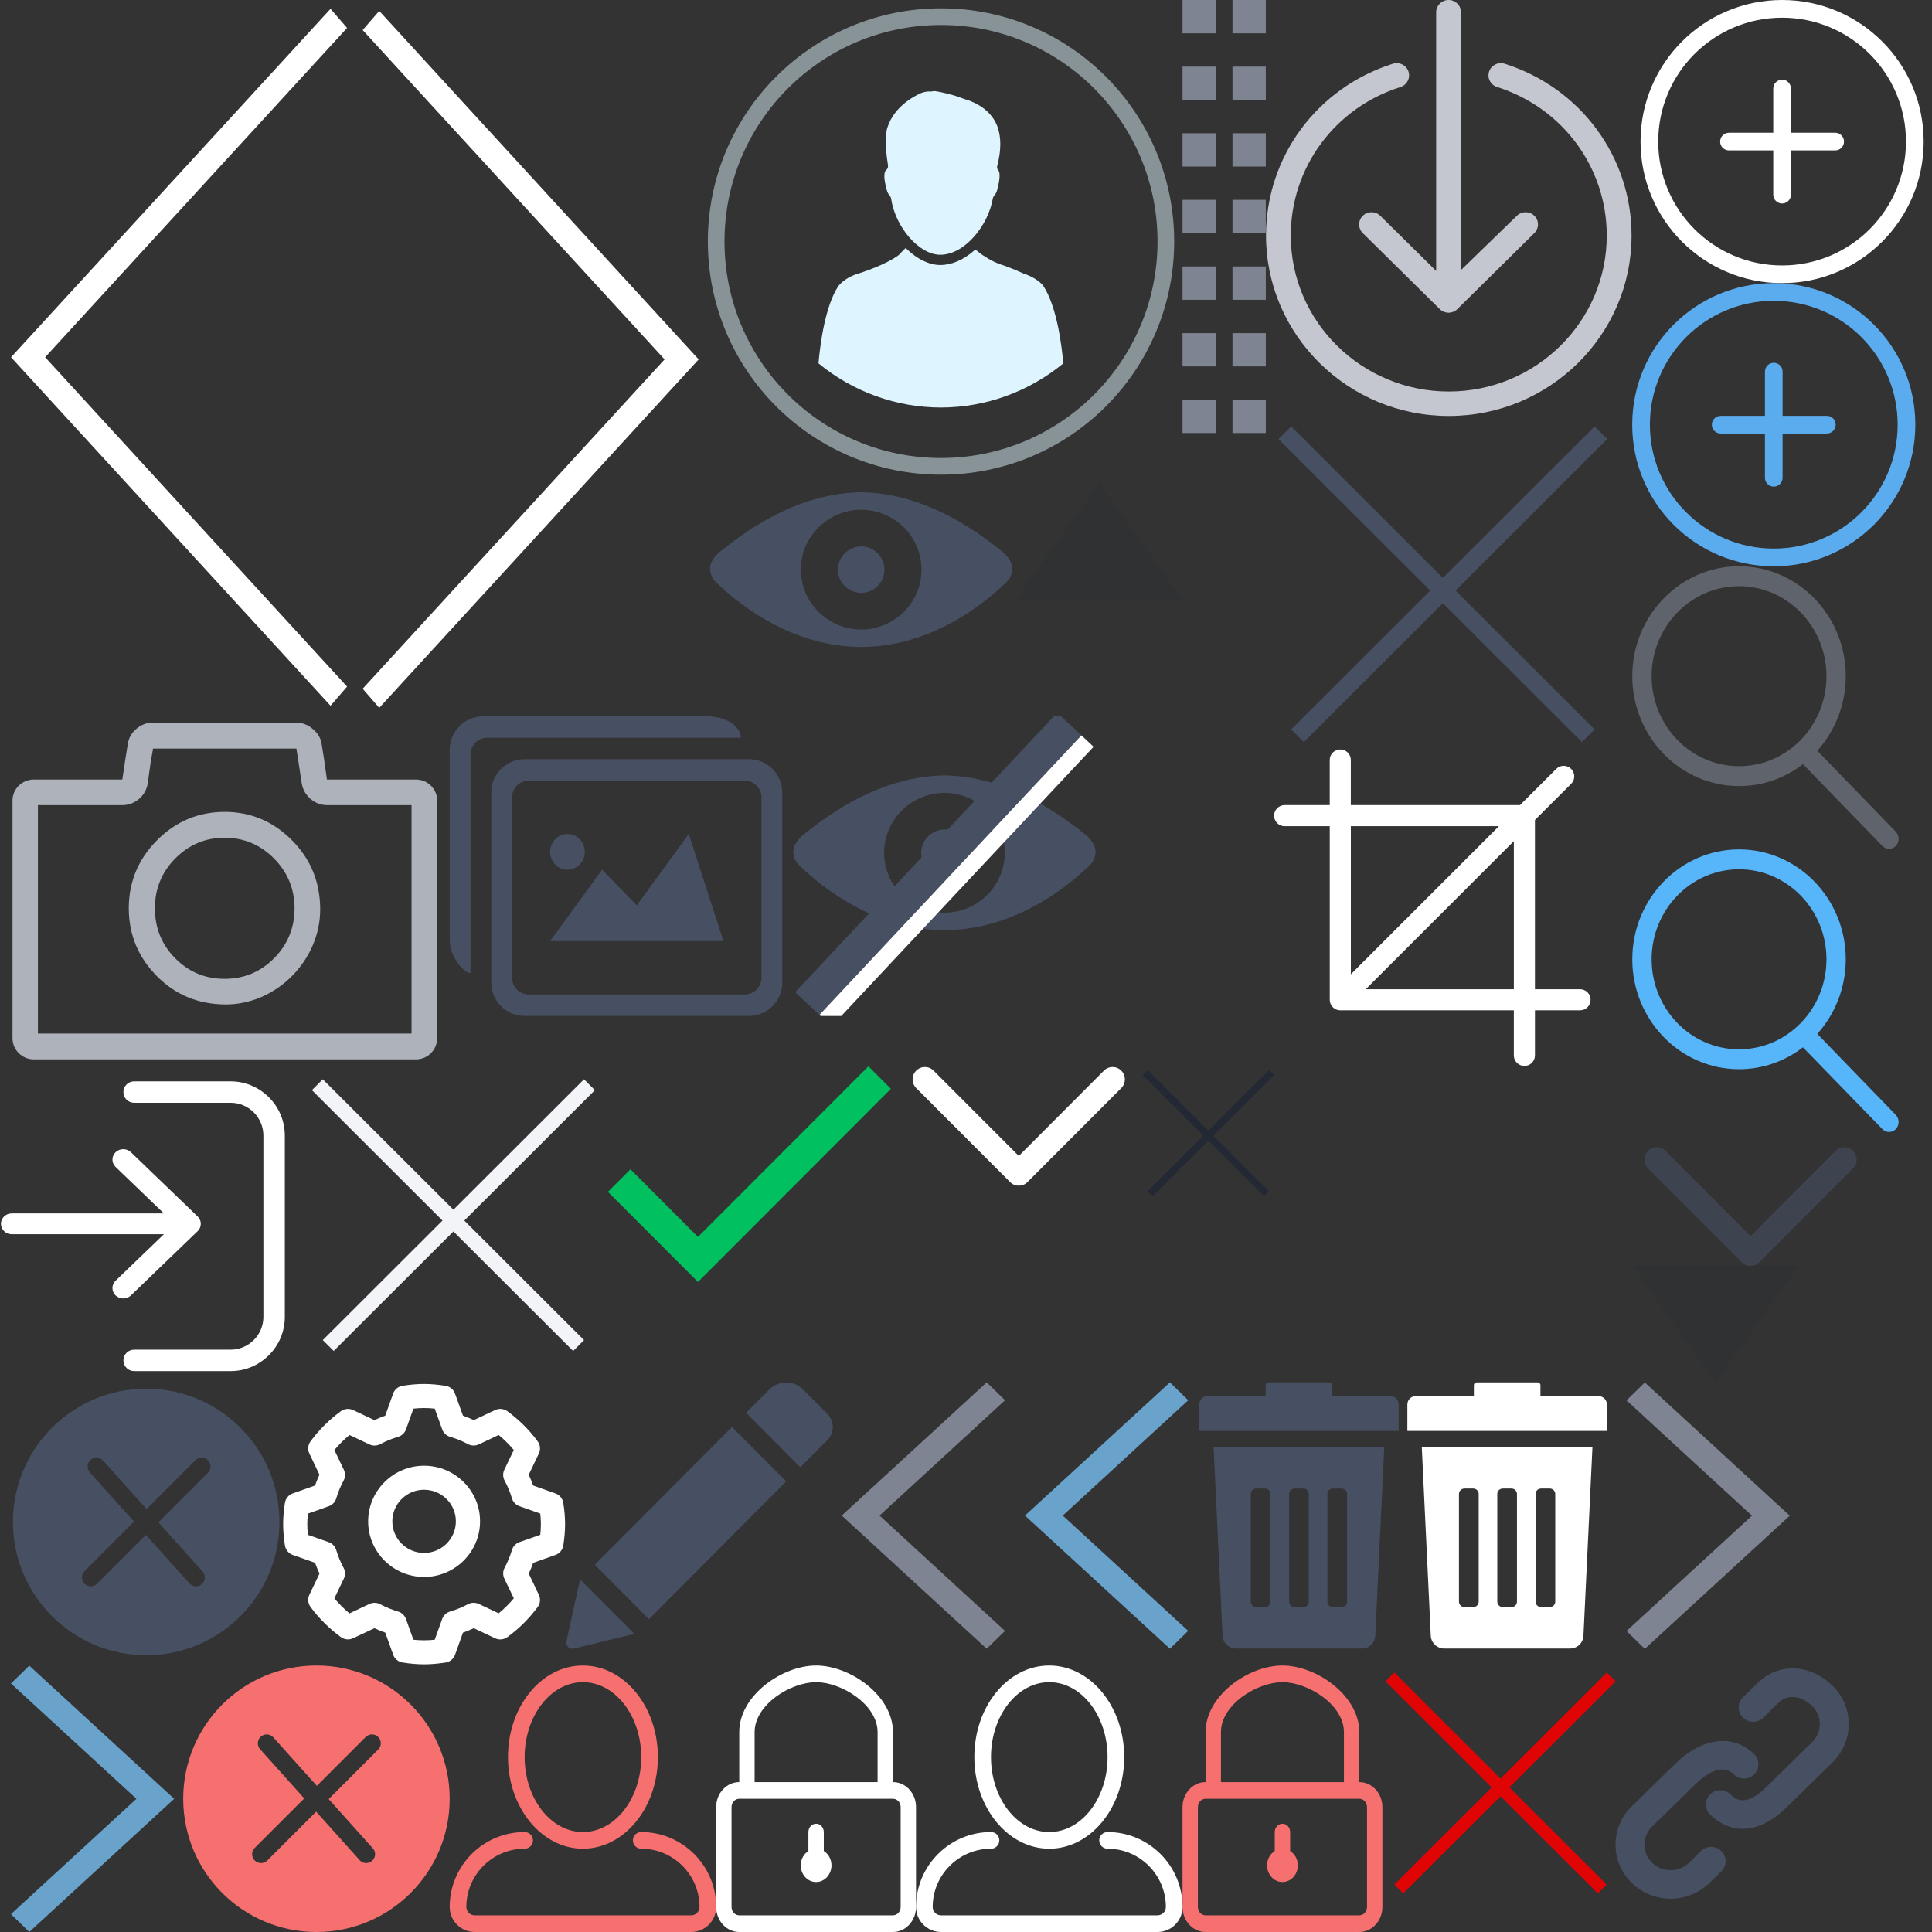 <?xml version="1.0" encoding="UTF-8" standalone="no"?><svg width="116" height="116" viewBox="0 0 116 116" xmlns="http://www.w3.org/2000/svg" xmlns:xlink="http://www.w3.org/1999/xlink"><rect x="0" y="0" width="116" height="116" fill="#333333" stroke="none"/><svg width="18" height="17" viewBox="0 0 18 17" id="add" x="98"><title>add</title><path d="M9 0C4.305 0 .5 3.805.5 8.5S4.305 17 9 17s8.5-3.806 8.5-8.5S13.695 0 9 0zm0 15.938c-4.108 0-7.438-3.33-7.438-7.438S4.893 1.062 9 1.062s7.438 3.33 7.438 7.438-3.33 7.438-7.438 7.438zm3.188-7.97H9.53V5.314c0-.294-.237-.532-.53-.532-.293 0-.53.24-.53.532V7.97H5.81c-.293 0-.53.237-.53.53 0 .293.237.53.53.53H8.47v2.658c0 .293.237.53.53.53.293 0 .53-.237.53-.53V9.03h2.658c.293 0 .53-.237.53-.53 0-.293-.237-.53-.53-.53z" fill="#FFF" fill-rule="evenodd"/></svg><svg width="17" height="17" viewBox="0 0 17 17" id="add_blue" x="98" y="17"><title>add_blue</title><path d="M8.5 0C3.805 0 0 3.805 0 8.5S3.805 17 8.5 17 17 13.194 17 8.5 13.195 0 8.5 0zm0 15.938c-4.108 0-7.438-3.33-7.438-7.438S4.393 1.062 8.5 1.062s7.438 3.33 7.438 7.438-3.33 7.438-7.438 7.438zm3.188-7.97H9.03V5.314c0-.294-.237-.532-.53-.532-.293 0-.53.24-.53.532V7.97H5.312c-.294 0-.532.237-.532.53 0 .293.24.53.532.53H7.97v2.658c0 .293.237.53.53.53.293 0 .53-.237.53-.53V9.03h2.658c.293 0 .53-.237.53-.53 0-.293-.237-.53-.53-.53z" fill="#5AACEE" fill-rule="evenodd"/></svg><svg width="18" height="13" viewBox="0 0 18 13" id="checked" x="36" y="64"><title>checked</title><path d="M5.907 10.265l-4.055-4.06L.5 7.56l5.407 5.412L17.492 1.374 16.142.02 5.906 10.266z" fill="#00C05F" fill-rule="evenodd"/></svg><svg width="21" height="20" viewBox="0 0 21 20" id="close_gray" x="76" y="25"><title>close_gray</title><path d="M19.74.603l-9.108 9.095L1.524.603l-.76.758 9.11 9.096-8.35 8.337.76.758 8.348-8.336 8.35 8.338.76-.758-8.35-8.338L20.5 1.36l-.76-.757z" fill="#475062" fill-rule="evenodd"/></svg><svg width="18" height="18" viewBox="0 0 18 18" id="close_white" x="18" y="64"><title>close_white</title><path d="M17.064.802l-7.84 7.83L1.38.802l-.652.652 7.84 7.83-7.187 7.177.655.653 7.188-7.176 7.188 7.177.654-.652-7.188-7.178 7.84-7.83-.652-.652z" fill="#F2F4F7" fill-rule="evenodd"/></svg><svg width="14" height="8" viewBox="0 0 14 8" id="dd-tile" x="54" y="64"><title>dd-tile</title><path d="M1.012.283c.288-.29.755-.29 1.043 0L7.17 5.406 12.28.283c.29-.29.756-.29 1.044 0 .288.29.288.757 0 1.046L7.69 6.973c-.288.29-.755.29-1.043 0L1.012 1.33C.867 1.184.795.995.795.806c0-.19.072-.38.217-.524z" fill="#FFF" fill-rule="evenodd"/></svg><svg width="9" height="8" viewBox="0 0 9 8" id="delete-small" x="68" y="64"><title>delete-small</title><path d="M8.196.24L4.553 3.88.91.24.605.545l3.643 3.64L.91 7.516l.303.303 3.34-3.334 3.34 3.335.303-.302-3.34-3.335L8.5.543 8.196.242z" fill="#222834" fill-rule="evenodd"/></svg><svg width="16" height="16" viewBox="0 0 16 16" id="discard_red" x="11" y="100"><title>discard_red</title><path d="M8 0C3.582 0 0 3.582 0 8c0 4.42 3.582 8 8 8 4.42 0 8-3.58 8-8 0-4.418-3.58-8-8-8zm3.707 5.047L8.734 8.02l2.63 2.933c.21.208.21.547 0 .754-.206.208-.545.208-.752 0l-2.63-2.932-2.933 2.932c-.21.208-.548.208-.756 0-.208-.207-.208-.546 0-.754L7.267 7.98l-2.63-2.933c-.208-.208-.208-.546 0-.754.208-.208.546-.208.754 0l2.632 2.933 2.932-2.933c.208-.208.546-.208.754 0 .208.208.207.546 0 .754z" fill="#F77070" fill-rule="evenodd"/></svg><svg width="5" height="26" viewBox="0 0 5 26" id="dragndrop" x="71"><title>dragndrop</title><g fill="#7E8491" fill-rule="evenodd"><path d="M0 0h2v2H0zM3 0h2v2H3zM0 4h2v2H0zM3 4h2v2H3zM0 8h2v2H0zM3 8h2v2H3zM0 12h2v2H0zM3 12h2v2H3zM0 16h2v2H0zM3 16h2v2H3zM0 20h2v2H0zM3 20h2v2H3zM0 24h2v2H0zM3 24h2v2H3z"/></g></svg><svg width="19" height="10" viewBox="0 0 19 10" id="eye" x="42" y="29"><title>eye</title><g fill="#475062" fill-rule="evenodd"><path d="M18.112 4.07C16.362 2.665 13.42.624 9.717.555h-.022c-3.7.07-6.647 2.11-8.395 3.513-.084.067-.657.5-.667 1.054-.007.39.178.678.443.92 1.428 1.362 4.545 3.785 8.62 3.804h.022c4.082-.02 7.19-2.442 8.618-3.806.264-.24.448-.528.44-.918-.01-.555-.58-.986-.664-1.055zM9.706 8.8c-2.002-.014-3.622-1.62-3.622-3.6 0-1.978 1.62-3.583 3.622-3.596 2.008.013 3.622 1.619 3.622 3.597 0 1.98-1.613 3.586-3.622 3.6z"/><path d="M9.718 3.803h-.022c-.767.02-1.385.638-1.385 1.398 0 .762.618 1.38 1.385 1.398h.023c.774-.017 1.384-.637 1.384-1.397-.002-.76-.612-1.378-1.384-1.397z"/></g></svg><svg width="22" height="25" viewBox="0 0 22 25" id="file" x="76"><title>file</title><g fill="#C4C7CF" fill-rule="evenodd"><path d="M10.975 18.777c-.19 0-.38-.072-.527-.215l-4.625-4.566c-.29-.287-.29-.752 0-1.04.29-.286.76-.286 1.052 0l3.355 3.313V.734c0-.406.333-.735.745-.735.41 0 .744.33.744.735v15.48l3.358-3.262c.292-.284.762-.282 1.05.006.29.286.288.75-.002 1.036L11.5 18.562c-.145.143-.335.215-.525.215z"/><path d="M10.988 24.976c-6.05 0-10.974-4.86-10.974-10.833 0-4.73 3.062-8.875 7.62-10.318.39-.124.81.09.935.475.124.387-.09.8-.482.924-3.94 1.247-6.586 4.83-6.586 8.92 0 5.162 4.255 9.363 9.486 9.363 5.23 0 9.485-4.2 9.485-9.364 0-4.088-2.646-7.672-6.585-8.92-.392-.123-.607-.536-.48-.923.124-.386.542-.6.934-.475 4.557 1.443 7.62 5.59 7.62 10.318 0 5.973-4.923 10.833-10.974 10.833z"/></g></svg><svg width="20" height="18" viewBox="0 0 20 18" id="image" x="27" y="43"><title>image</title><path d="M18.72 15.703c0 .556-.448 1.008-1.006 1.008H4.75c-.556 0-1.006-.456-1.006-1.007V4.875c0-.557.448-1.008 1.006-1.008h12.964c.555 0 1.006.457 1.006 1.008v10.828zM4.5 2.583c-1.107 0-2.004.895-2.004 2v11.413c0 1.104.89 2 2.004 2h13.463c1.107 0 2.005-.896 2.005-2V4.582c0-1.104-.89-2-2.005-2H4.5zm1.53 10.92h10.405l-2.08-6.427-3.123 4.284-2.08-2.142-3.123 4.284zm1.04-6.427c-.576 0-1.04.48-1.04 1.07 0 .593.464 1.072 1.04 1.072.575 0 1.04-.48 1.04-1.07 0-.593-.465-1.072-1.04-1.072zM0 13.426c0 1.105.894 2 1.248 2V2.292c0-.55.45-.994.99-.994h15.234c0-.71-.89-1.284-2.005-1.284H2.004C.897.014 0 .91 0 2.014v11.413z" fill="#475062" fill-rule="evenodd"/></svg><svg width="19" height="18" viewBox="0 0 19 18" id="invisible" x="47" y="43"><title>invisible</title><g fill="none" fill-rule="evenodd"><path d="M18.112 7.07c-1.75-1.404-4.692-3.445-8.395-3.514h-.022c-3.7.07-6.647 2.11-8.395 3.513-.084.067-.657.5-.667 1.054-.007.39.178.678.443.918 1.428 1.364 4.545 3.787 8.62 3.806h.022c4.082-.02 7.19-2.442 8.618-3.806.264-.24.448-.528.44-.918-.01-.555-.58-.987-.664-1.055zM9.706 11.8c-2.002-.014-3.622-1.62-3.622-3.6 0-1.978 1.62-3.583 3.622-3.596 2.008.013 3.622 1.619 3.622 3.597 0 1.98-1.613 3.586-3.622 3.6z" fill="#475062"/><path d="M9.718 6.803h-.022c-.767.02-1.385.638-1.385 1.398 0 .762.618 1.38 1.385 1.398h.023c.774-.017 1.384-.637 1.384-1.397-.002-.76-.612-1.378-1.384-1.397z" fill="#475062"/><path d="M16.5.5L1.453 16.55M17.225 1.177L2.178 17.225" stroke="#475062" stroke-linecap="square"/><path d="M17.954 1.86L2.91 17.91" stroke="#FFF" stroke-linecap="square"/></g></svg><svg width="11" height="16" viewBox="0 0 11 16" id="left-arrow" x="50" y="83"><title>left-arrow</title><path d="M10.343 1.072L9.243 0 .54 7.996l8.702 7.996 1.1-1.072L2.81 7.996l7.535-6.924z" fill="#7E8491" fill-rule="evenodd"/></svg><svg width="11" height="16" viewBox="0 0 11 16" id="left-arrow_blue" x="61" y="83"><title>left-arrow_blue</title><path d="M10.343 1.072L9.243 0 .54 7.996l8.702 7.996 1.1-1.072L2.81 7.996l7.535-6.924z" fill="#69A2CA" fill-rule="evenodd"/></svg><svg width="14" height="14" viewBox="0 0 14 14" id="link" x="97" y="100"><title>link</title><path d="M5.127 11.143l-.708.695c-.615.6-1.614.602-2.228 0-.295-.29-.457-.673-.457-1.082 0-.408.162-.792.457-1.08L4.8 7.12c.54-.53 1.557-1.31 2.297-.583.34.334.89.33 1.227-.004.338-.336.336-.88-.004-1.212-1.26-1.233-3.12-1.005-4.742.584L.97 8.46C.344 9.07 0 9.887 0 10.755c0 .87.344 1.684.97 2.298.644.63 1.49.946 2.335.946.846 0 1.692-.315 2.336-.946l.71-.695c.34-.335.342-.877.004-1.213-.337-.335-.887-.337-1.227-.004zm7.902-9.926C11.676-.108 9.784-.18 8.532 1.047l-.883.866c-.34.333-.342.875-.004 1.21.337.337.886.34 1.227.006l.882-.867c.65-.636 1.498-.372 2.052.17.296.29.458.674.458 1.082 0 .41-.162.793-.457 1.082L9.026 7.323c-1.272 1.246-1.87.66-2.124.412-.34-.334-.89-.332-1.226.004-.338.335-.336.877.004 1.21.584.573 1.25.857 1.95.857.855 0 1.76-.426 2.618-1.268l2.782-2.727c.625-.613.97-1.43.97-2.298 0-.868-.345-1.684-.97-2.298z" fill="#475062" fill-rule="evenodd"/></svg><svg width="18" height="19" viewBox="0 0 18 19" id="logout" y="64"><title>Logout</title><g transform="rotate(-90 9 9)" fill="#FFF" fill-rule="evenodd"><path d="M16.724 8.053v5.792c0 1.602-1.304 2.906-2.906 2.906H2.932c-1.602 0-2.905-1.303-2.905-2.905V8.053c0-.162.13-.293.293-.293.162 0 .293.13.293.293v5.792c0 1.28 1.04 2.32 2.32 2.32h10.885c1.28 0 2.32-1.04 2.32-2.32V8.053c0-.162.13-.293.292-.293.163 0 .294.13.294.293z" stroke="#FFF" stroke-width=".7"/><path d="M7.894 9.84l-2.79-2.9c-.243-.252-.64-.252-.883 0-.243.255-.243.667 0 .92l3.857 4.006c.244.254.64.254.884 0l3.857-4.006c.122-.127.183-.293.183-.46 0-.165-.06-.332-.183-.46-.244-.252-.64-.252-.884 0l-2.79 2.9V.706c0-.36-.28-.65-.624-.65-.346 0-.626.29-.626.65V9.84z"/></g></svg><svg width="21" height="43" viewBox="0 0 21 43" id="next" x="21"><title>next</title><path d="M1.77.656L20.95 21.58 1.77 42.5l-.995-1.148L18.903 21.58.775 1.804 1.77.655z" fill="#FFF" fill-rule="evenodd"/></svg><svg width="12" height="16" viewBox="0 0 12 16" id="password" x="43" y="100"><title>password</title><path d="M10.615 4c0-2.205-2.58-4-4.615-4-2.036 0-4.615 1.794-4.615 4v3C.62 7 0 7.673 0 8.5v6c0 .827.62 1.5 1.385 1.5h9.23C11.38 16 12 15.327 12 14.5v-6c0-.827-.62-1.5-1.385-1.5V4zM6 1c1.527 0 3.692 1.345 3.692 3v3H2.308V4c0-1.655 2.165-3 3.692-3zm4.615 14h-9.23c-.255 0-.462-.224-.462-.5v-6c0-.276.207-.5.462-.5h9.23c.255 0 .462.224.462.5v6c0 .276-.207.5-.462.5zm-4.153-3.86v-1.14c0-.277-.207-.5-.462-.5s-.462.223-.462.5v1.14c-.274.172-.46.49-.46.86 0 .552.412 1 .922 1s.923-.448.923-1c0-.37-.186-.688-.46-.86v-.002z" fill="#FFF" fill-rule="evenodd"/></svg><svg width="12" height="16" viewBox="0 0 12 16" id="password_red" x="71" y="100"><title>password_red</title><path d="M10.615 4c0-2.205-2.58-4-4.615-4-2.036 0-4.615 1.794-4.615 4v3C.62 7 0 7.673 0 8.5v6c0 .827.62 1.5 1.385 1.5h9.23C11.38 16 12 15.327 12 14.5v-6c0-.827-.62-1.5-1.385-1.5V4zM6 1c1.527 0 3.692 1.345 3.692 3v3H2.308V4c0-1.655 2.165-3 3.692-3zm4.615 14h-9.23c-.255 0-.462-.224-.462-.5v-6c0-.276.207-.5.462-.5h9.23c.255 0 .462.224.462.5v6c0 .276-.207.5-.462.5zm-4.153-3.86v-1.14c0-.277-.207-.5-.462-.5s-.462.223-.462.5v1.14c-.274.172-.46.49-.46.86 0 .552.412 1 .922 1s.923-.448.923-1c0-.37-.186-.688-.46-.86v-.002z" fill="#F77070" fill-rule="evenodd"/></svg><svg width="16" height="16" viewBox="0 0 16 16" id="pen" x="34" y="83"><title>pen</title><path d="M9.95 2.678l3.254 3.267-8.24 8.27-3.252-3.267 8.237-8.27zm5.724-.788L14.222.433c-.56-.563-1.472-.563-2.034 0l-1.39 1.395 3.254 3.267 1.622-1.627c.435-.437.435-1.142 0-1.578zM.01 15.54c-.06.267.18.507.447.442l3.627-.883L.83 11.83.01 15.54z" fill="#475062" fill-rule="evenodd"/></svg><svg width="27" height="21" viewBox="0 0 27 21" id="photo" y="43"><title>photo</title><g transform="translate(.75 .388)" fill="#ADB2BB" fill-rule="evenodd"><path d="M24.223 3.416H18.88l-.182-1.286-.14-.866c-.055-.35-.238-.64-.526-.88-.295-.25-.61-.378-.958-.378h-8.69c-.347 0-.666.125-.958.377-.29.252-.446.547-.5.88l-.138.867-.194 1.286H1.277C.57 3.416 0 3.99 0 4.674v14.26c0 .71.57 1.284 1.277 1.284h22.946c.708 0 1.277-.573 1.277-1.285V4.673c0-.684-.57-1.257-1.277-1.257zm-.264 15.25H1.526V4.955h5.067c.763 0 1.422-.572 1.527-1.314l.18-1.286.14-.797h8.606l.125.797.195 1.286c.112.74.778 1.314 1.514 1.314h5.08v13.713z"/><path d="M12.73 5.36c-1.57 0-2.93.572-4.054 1.705-1.125 1.132-1.694 2.502-1.694 4.082s.57 2.95 1.694 4.08c1.124 1.133 2.485 1.67 4.053 1.693 3.11.046 5.783-2.67 5.746-5.773-.02-1.594-.57-2.95-1.693-4.082-1.125-1.133-2.47-1.706-4.054-1.706zm2.97 8.792c-.82.824-1.805 1.23-2.97 1.23-1.153 0-2.138-.405-2.957-1.23-.82-.825-1.222-1.83-1.222-3.005 0-1.16.403-2.167 1.223-2.992.82-.825 1.804-1.244 2.956-1.244 1.165 0 2.15.42 2.97 1.245.82.825 1.235 1.83 1.235 2.992 0 1.174-.416 2.18-1.235 3.005z"/></g></svg><svg width="21" height="43" viewBox="0 0 21 43" id="prev"><title>prev</title><path d="M19.845 42.373L.662 21.45 19.845.53l.994 1.148L2.71 21.45l18.13 19.774-.995 1.15z" fill="#FFF" fill-rule="evenodd"/></svg><svg width="14" height="14" viewBox="0 0 14 14" id="rejected" x="83" y="100"><title>rejected</title><path d="M13.47.422L7.092 6.79.717.42l-.532.53L6.56 7.32.718 13.154l.53.53L7.094 7.85l5.844 5.836.532-.53L7.623 7.32 14 .952l-.53-.53z" fill="#E00404" fill-rule="evenodd"/></svg><svg width="20" height="19" viewBox="0 0 20 19" id="resize" x="76" y="45"><title>resize</title><path d="M18.867 14.394H16.16V4.234l2.175-2.173c.247-.247.247-.648 0-.895s-.65-.247-.896 0L15.264 3.34H5.105V.632c0-.35-.283-.633-.632-.633-.35 0-.634.284-.634.633V3.34H1.132c-.35 0-.633.283-.633.633 0 .35.284.633.633.633H3.84v10.42c0 .35.283.635.633.635h10.42v2.707c0 .35.285.633.634.633.35 0 .634-.284.634-.633V15.66h2.707c.35 0 .633-.283.633-.633 0-.35-.284-.633-.633-.633zm-4.87-9.788l-8.89 8.892V4.606h8.89zm-7.995 9.788l8.892-8.892v8.892H6.002z" fill="#FFF" fill-rule="evenodd"/></svg><svg width="11" height="16" viewBox="0 0 11 16" id="right-arrow" x="97" y="83"><title>right-arrow</title><path d="M.657 14.928L1.757 16l8.702-7.996L1.757.008.658 1.08 8.19 8.004.657 14.928z" fill="#7E8491" fill-rule="evenodd"/></svg><svg width="11" height="16" viewBox="0 0 11 16" id="right-arrow_blue" y="100"><title>right-arrow_blue</title><path d="M.657 14.928L1.757 16l8.702-7.996L1.757.008.658 1.08 8.19 8.004.657 14.928z" fill="#69A2CA" fill-rule="evenodd"/></svg><svg width="16" height="17" viewBox="0 0 16 17" id="search" x="98" y="34"><title>search</title><path d="M11.113 11.076c1.053-1.174 1.71-2.746 1.71-4.478C12.824 2.966 9.954 0 6.416 0 2.877 0 .005 2.966.005 6.598c0 3.632 2.872 6.598 6.41 6.598 1.44 0 2.764-.488 3.837-1.314l4.766 4.907c.116.118.26.178.406.178.145 0 .3-.06.406-.18.222-.228.222-.606 0-.845l-4.717-4.867zM1.166 6.598c0-2.976 2.35-5.404 5.25-5.404 2.89 0 5.248 2.418 5.248 5.404 0 2.986-2.35 5.404-5.25 5.404S1.167 9.574 1.167 6.598z" fill="#7E8491" opacity=".6" fill-rule="evenodd"/></svg><svg width="16" height="17" viewBox="0 0 16 17" id="search_blue" x="98" y="51"><title>search_blue</title><path d="M11.113 11.076c1.053-1.174 1.71-2.746 1.71-4.478C12.824 2.966 9.954 0 6.416 0 2.877 0 .005 2.966.005 6.598c0 3.632 2.872 6.598 6.41 6.598 1.44 0 2.764-.488 3.837-1.314l4.766 4.907c.116.118.26.178.406.178.145 0 .3-.06.406-.18.222-.228.222-.606 0-.845l-4.717-4.867zM1.166 6.598c0-2.976 2.35-5.404 5.25-5.404 2.89 0 5.248 2.418 5.248 5.404 0 2.986-2.35 5.404-5.25 5.404S1.167 9.574 1.167 6.598z" fill="#57B5FA" fill-rule="evenodd"/></svg><svg width="17" height="17" viewBox="0 0 17 17" id="select-close" y="83"><title>select-close</title><path d="M8.778.38c-4.418 0-8 3.583-8 8 0 4.42 3.582 8 8 8 4.42 0 8-3.58 8-8 0-4.417-3.58-8-8-8zm3.706 5.048L9.512 8.402l2.63 2.932c.21.208.21.547 0 .754-.206.208-.545.208-.752 0L8.76 9.156l-2.934 2.932c-.208.208-.546.208-.754 0-.208-.207-.208-.546 0-.754L8.045 8.36 5.415 5.43c-.208-.208-.208-.546 0-.754.208-.208.546-.208.754 0L8.8 7.607l2.93-2.933c.21-.208.548-.208.756 0 .208.208.206.546-.002.754z" fill="#475062" fill-rule="evenodd"/></svg><svg width="14" height="8" viewBox="0 0 14 8" id="select2" x="98" y="68"><title>select2</title><path d="M.948 1.097c.29-.29.756-.29 1.044 0L7.105 6.22l5.114-5.123c.287-.29.755-.29 1.043 0 .288.29.288.757 0 1.046L7.628 7.788c-.29.29-.756.29-1.044 0L.948 2.143C.804 1.998.732 1.81.732 1.62c0-.19.072-.378.216-.523z" fill="#475062" opacity=".6" fill-rule="evenodd"/></svg><svg width="17" height="17" viewBox="0 0 17 17" id="settings" x="17" y="83"><title>settings</title><g fill="#FFF" fill-rule="evenodd"><path d="M16.82 7.236c-.04-.263-.223-.483-.474-.57l-1.334-.473c-.08-.222-.168-.438-.267-.647l.606-1.27c.116-.24.09-.522-.07-.737-.51-.692-1.122-1.3-1.816-1.806-.215-.157-.5-.184-.74-.07l-1.277.603c-.21-.1-.427-.187-.65-.266L10.32.676c-.09-.25-.31-.43-.573-.47C8.81.06 8.116.06 7.177.204c-.263.04-.483.22-.573.47L6.13 2c-.223.08-.44.168-.65.267l-1.277-.603c-.24-.114-.525-.087-.74.07-.694.506-1.305 1.114-1.817 1.805-.158.214-.185.497-.07.736l.606 1.27c-.1.21-.188.425-.267.647L.58 6.665c-.25.09-.432.308-.473.57C.034 7.712 0 8.116 0 8.513c0 .396.034.802.107 1.277.04.262.223.482.474.57l1.335.472c.08.222.168.438.267.647l-.607 1.27c-.114.238-.087.52.07.735.512.69 1.123 1.3 1.818 1.806.215.158.5.186.74.07l1.277-.602c.21.1.427.187.65.266l.475 1.326c.09.25.31.43.573.47.47.073.89.108 1.285.108.396 0 .816-.035 1.285-.107.264-.04.484-.22.574-.47l.474-1.326c.223-.08.44-.167.65-.266l1.277.603c.242.116.526.088.74-.07.697-.507 1.308-1.115 1.818-1.805.16-.214.186-.497.07-.736l-.605-1.27c.1-.21.188-.426.267-.648l1.334-.472c.25-.088.434-.308.474-.57.072-.476.106-.882.106-1.278 0-.395-.033-.8-.106-1.276zM15.44 9.15l-1.25.44c-.22.078-.387.255-.453.477-.112.375-.26.73-.437 1.057-.11.203-.118.446-.02.654l.57 1.187c-.275.327-.58.63-.908.9l-1.193-.562c-.21-.1-.455-.092-.66.018-.328.178-.686.324-1.064.436-.222.065-.4.232-.477.45l-.446 1.244c-.455.046-.826.046-1.28 0l-.446-1.244c-.078-.217-.255-.385-.477-.45-.378-.112-.736-.258-1.063-.435-.205-.11-.45-.117-.66-.017l-1.192.564c-.33-.273-.632-.574-.907-.902l.568-1.187c.1-.208.092-.45-.02-.654-.177-.325-.324-.68-.436-1.058-.066-.22-.234-.398-.453-.475l-1.25-.44c-.024-.227-.036-.436-.036-.638s.013-.41.036-.636l1.25-.443c.22-.077.388-.253.454-.474.112-.377.26-.733.437-1.06.11-.202.118-.446.02-.653l-.57-1.187c.276-.328.58-.63.908-.902l1.194.564c.208.1.453.092.657-.018.328-.178.685-.324 1.064-.435.223-.066.4-.234.478-.45l.445-1.245c.45-.047.823-.047 1.28 0L9.55 2.82c.076.216.254.384.476.45.38.11.737.256 1.064.434.205.11.45.118.66.018l1.192-.564c.33.272.632.574.907.902l-.57 1.187c-.098.208-.09.45.02.654.18.328.326.683.437 1.058.066.222.234.398.453.475l1.25.443c.024.226.036.435.036.636 0 .202-.012.41-.035.637z"/><path d="M8.463 5.004c-1.85 0-3.358 1.498-3.358 3.34 0 1.84 1.507 3.338 3.358 3.338 1.852 0 3.36-1.498 3.36-3.34 0-1.84-1.508-3.338-3.36-3.338zm0 5.236c-1.05 0-1.907-.85-1.907-1.897 0-1.046.856-1.897 1.907-1.897 1.052 0 1.908.85 1.908 1.897 0 1.046-.855 1.897-1.907 1.897z"/></g></svg><svg width="10" height="7" viewBox="0 0 10 7" id="sortable-down" x="98" y="76"><title>sortable-down</title><path d="M0 0h10L5 7 0 0z" fill="#222834" opacity=".2" fill-rule="evenodd"/></svg><svg width="10" height="7" viewBox="0 0 10 7" id="sortable-up" x="61" y="29"><title>sortable-up</title><path d="M0 7h10L5 0 0 7z" fill="#222834" opacity=".2" fill-rule="evenodd"/></svg><svg width="12" height="16" viewBox="0 0 12 16" id="trash" x="72" y="83"><title>trash</title><g fill="#475062" fill-rule="evenodd"><path d="M1.406 15.21c.02.43.375.77.81.77h7.55c.433 0 .79-.34.807-.77l.54-11.32H.866l.54 11.32zM7.698 6.7c0-.18.147-.326.328-.326h.526c.18 0 .328.146.328.326v6.467c0 .18-.147.325-.328.325h-.526c-.18 0-.328-.146-.328-.326V6.7zm-2.3 0c0-.18.148-.326.33-.326h.525c.18 0 .328.146.328.326v6.467c0 .18-.146.325-.327.325h-.526c-.18 0-.328-.146-.328-.326V6.7zm-2.3 0c0-.18.148-.326.33-.326h.525c.182 0 .33.146.33.326v6.467c0 .18-.148.325-.33.325h-.525c-.182 0-.33-.146-.33-.326V6.7zM11.47.823H7.99V.168c0-.093-.076-.168-.17-.168H4.162c-.093 0-.168.075-.168.168v.655H.508C.228.823 0 1.05 0 1.328v1.585h11.98V1.328c0-.28-.228-.505-.51-.505z"/></g></svg><svg width="13" height="16" viewBox="0 0 13 16" id="trash_white" x="84" y="83"><title>thrash_white</title><g transform="translate(.5)" fill="#FFF" fill-rule="evenodd"><path d="M1.406 15.21c.02.43.375.77.81.77h7.55c.433 0 .79-.34.807-.77l.54-11.32H.866l.54 11.32zM7.698 6.7c0-.18.147-.326.328-.326h.526c.18 0 .328.146.328.326v6.467c0 .18-.147.325-.328.325h-.526c-.18 0-.328-.146-.328-.326V6.7zm-2.3 0c0-.18.148-.326.33-.326h.525c.18 0 .328.146.328.326v6.467c0 .18-.146.325-.327.325h-.526c-.18 0-.328-.146-.328-.326V6.7zm-2.3 0c0-.18.148-.326.33-.326h.525c.182 0 .33.146.33.326v6.467c0 .18-.148.325-.33.325h-.525c-.182 0-.33-.146-.33-.326V6.7zM11.47.823H7.99V.168c0-.093-.076-.168-.17-.168H4.162c-.093 0-.168.075-.168.168v.655H.508C.228.823 0 1.05 0 1.328v1.585h11.98V1.328c0-.28-.228-.505-.51-.505z"/></g></svg><svg width="16" height="16" viewBox="0 0 16 16" id="user" x="55" y="100"><title>user</title><path d="M8 11c2.482 0 4.5-2.468 4.5-5.5S10.48 0 8 0C6.777 0 5.633.587 4.78 1.653 3.955 2.684 3.5 4.053 3.5 5.5 3.5 8.532 5.52 11 8 11zM8 1c1.93 0 3.5 2.02 3.5 4.5S9.93 10 8 10 4.5 7.98 4.5 5.5 6.07 1 8 1zm3.5 9c-.277 0-.5.223-.5.5s.223.5.5.5c1.93 0 3.5 1.57 3.5 3.5 0 .275-.225.5-.5.5h-13c-.276 0-.5-.225-.5-.5C1 12.57 2.57 11 4.5 11c.277 0 .5-.223.5-.5s-.223-.5-.5-.5C2.018 10 0 12.018 0 14.5c0 .827.673 1.5 1.5 1.5h13c.827 0 1.5-.673 1.5-1.5 0-2.48-2.018-4.5-4.5-4.5z" fill="#FFF" fill-rule="evenodd"/></svg><svg width="29" height="29" viewBox="0 0 29 29" id="user-photo" x="42"><title>user-photo</title><g transform="translate(1 1)" fill="none" fill-rule="evenodd"><path d="M10.163 9.258l.024-.027c.1-.073.148-.187.13-.307-.245-1.5-.084-2.125-.03-2.282.43-1.335 1.774-1.953 2.038-2.063.056-.022.16-.054.266-.07l.032-.008.216-.013.002.014.05-.004c.045-.005.087-.01.14-.023l.05-.01c.04 0 .565.068 1.343.31l.54.19c.99.296 1.445.848 1.53.96.79.91.58 2.287.383 3.026-.023.087-.01.176.04.25l.044.057c.057.08.11.384-.063 1.033-.033.197-.105.357-.21.465-.04.044-.068.1-.078.163-.268 1.594-1.674 3.378-3.157 3.378-1.257 0-2.693-1.64-2.95-3.377-.01-.065-.037-.123-.08-.172-.11-.113-.178-.276-.22-.517-.125-.453-.138-.82-.04-.972zM7.34 16.17c.054-.07.358-.43.973-.67.54-.168 1.877-.62 2.608-1.157.035-.018.07-.055.097-.084.067-.075.17-.188.293-.303l.068-.066.07.068c.643.616 1.355.954 2.005.954.682 0 1.386-.3 2.036-.87l.05-.043.138.067c.124.115.337.273.436.32l.127.063-.012.014.056.035c.12.073.25.144.404.22.155.07.284.12.418.166.113.038.714.242 1.398.564l.13.04c.67.26.967.62.996.66.794 1.195 1.1 3.426 1.212 4.67-2.074 1.71-4.683 2.65-7.35 2.65s-5.276-.94-7.35-2.652c.11-1.24.413-3.464 1.197-4.647z" fill="#DEF4FE"/><circle stroke="#DEF4FE" opacity=".5" cx="13.5" cy="13.5" r="13.5"/></g></svg><svg width="16" height="16" viewBox="0 0 16 16" id="user_red" x="27" y="100"><title>user_red</title><path d="M8 11c2.482 0 4.5-2.468 4.5-5.5S10.48 0 8 0C6.777 0 5.633.587 4.78 1.653 3.955 2.684 3.5 4.053 3.5 5.5 3.5 8.532 5.52 11 8 11zM8 1c1.93 0 3.5 2.02 3.5 4.5S9.93 10 8 10 4.5 7.98 4.5 5.5 6.07 1 8 1zm3.5 9c-.277 0-.5.223-.5.5s.223.5.5.5c1.93 0 3.5 1.57 3.5 3.5 0 .275-.225.5-.5.5h-13c-.276 0-.5-.225-.5-.5C1 12.57 2.57 11 4.5 11c.277 0 .5-.223.5-.5s-.223-.5-.5-.5C2.018 10 0 12.018 0 14.5c0 .827.673 1.5 1.5 1.5h13c.827 0 1.5-.673 1.5-1.5 0-2.48-2.018-4.5-4.5-4.5z" fill="#F77070" fill-rule="evenodd"/></svg></svg>